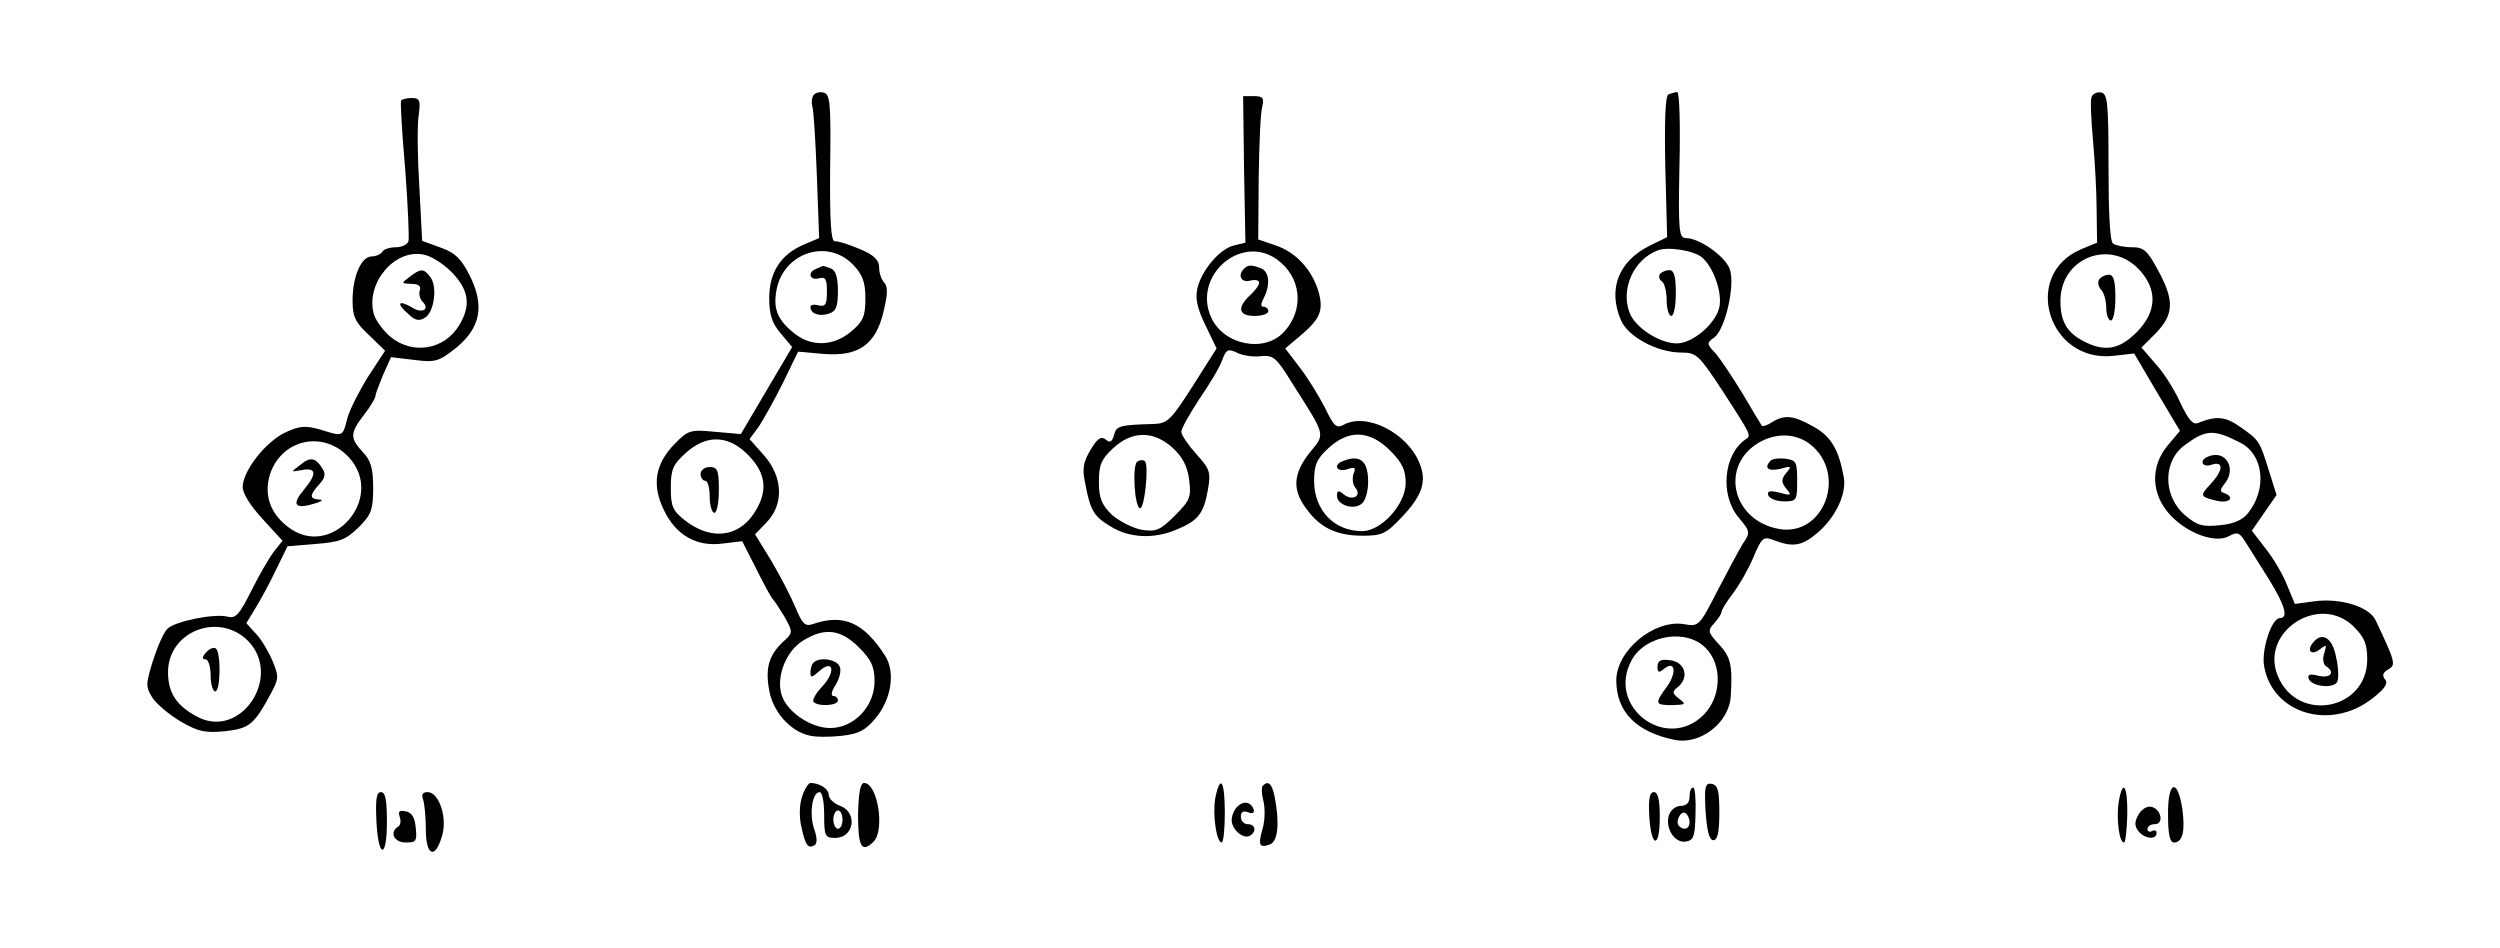 <?xml version="1.0" standalone="no"?>
<!DOCTYPE svg PUBLIC "-//W3C//DTD SVG 20010904//EN"
 "http://www.w3.org/TR/2001/REC-SVG-20010904/DTD/svg10.dtd">
<svg version="1.0" xmlns="http://www.w3.org/2000/svg"
 width="546pt" height="207pt" viewBox="0 0 546 207"
 preserveAspectRatio="xMidYMid meet">

<g transform="translate(0,207) scale(0.1,-0.1)"
fill="#000000" stroke="none">
<path d="M1776 1861 c-3 -5 -4 -15 -2 -23 3 -7 7 -75 10 -151 l5 -137 -33 -14
c-50 -21 -76 -60 -76 -117 0 -36 6 -55 25 -77 l25 -30 -56 -95 -56 -95 -57 5
c-53 5 -58 4 -88 -27 -42 -43 -50 -89 -23 -144 26 -55 72 -81 129 -73 l42 5
31 -61 c17 -34 33 -64 37 -67 3 -3 14 -20 25 -38 18 -33 18 -34 -4 -54 -31
-29 -39 -58 -30 -106 8 -46 45 -88 86 -98 14 -4 46 -4 72 -1 37 4 52 12 73 37
36 42 45 102 22 138 -47 73 -91 92 -158 69 -17 -6 -23 1 -38 37 -10 24 -34 70
-53 102 l-35 57 26 27 c37 39 35 98 -6 145 l-32 36 20 27 c10 15 34 58 53 96
l33 68 56 -5 c76 -6 114 20 131 94 9 37 9 54 1 62 -6 6 -11 21 -11 33 0 16
-11 27 -42 40 -24 10 -48 18 -55 17 -8 0 -11 43 -10 161 2 142 0 161 -15 164
-9 2 -19 -1 -22 -7z m87 -369 c21 -22 27 -38 27 -74 0 -39 -5 -50 -31 -72 -38
-32 -86 -34 -123 -5 -38 30 -48 54 -40 96 15 81 111 113 167 55z m-235 -410
c42 -39 50 -77 26 -121 -34 -64 -99 -75 -160 -26 -25 20 -29 30 -29 70 0 40 5
51 33 76 43 39 89 39 130 1z m248 -426 c27 -27 34 -42 34 -74 0 -55 -45 -102
-97 -102 -44 0 -98 38 -107 76 -10 40 12 93 48 115 47 29 82 25 122 -15z"/>
<path d="M1783 1483 c-20 -7 -15 -26 5 -21 15 4 18 -1 18 -29 0 -28 -3 -33
-18 -30 -10 3 -18 1 -18 -3 0 -15 19 -22 40 -15 16 5 20 15 20 50 0 30 -5 45
-16 49 -9 3 -16 6 -17 5 -1 0 -8 -3 -14 -6z"/>
<path d="M1530 1035 c0 -8 5 -15 10 -15 6 0 10 -16 10 -35 0 -19 5 -35 10 -35
6 0 10 23 10 50 0 43 -3 50 -20 50 -11 0 -20 -7 -20 -15z"/>
<path d="M1777 623 c-4 -3 -7 -13 -7 -21 0 -13 3 -12 19 2 31 28 37 -1 7 -33
-14 -15 -23 -30 -19 -34 10 -11 53 -8 53 3 0 6 -5 10 -10 10 -6 0 -4 11 5 24
8 13 13 31 9 40 -6 16 -44 22 -57 9z"/>
<path d="M3644 1864 c-7 -3 -9 -56 -7 -158 l4 -154 -37 -18 c-69 -34 -93 -95
-64 -163 15 -36 79 -71 132 -71 33 0 38 -5 89 -82 64 -99 64 -99 52 -107 -49
-33 -57 -122 -16 -171 26 -31 26 -33 9 -58 -9 -15 -34 -62 -56 -104 -39 -76
-40 -77 -73 -71 -65 10 -147 -58 -147 -123 0 -69 44 -113 128 -130 56 -11 119
38 122 96 4 68 0 85 -26 113 -24 26 -25 30 -10 46 9 10 16 21 16 25 0 4 11 22
24 39 14 18 34 53 45 79 19 45 22 47 46 38 41 -16 61 -12 94 16 39 33 64 84
58 121 -11 61 -28 90 -66 111 -44 25 -63 27 -91 10 -10 -7 -21 -10 -22 -8 -2
3 -21 34 -42 70 -22 36 -48 75 -59 88 -20 21 -20 23 -3 35 24 18 46 114 34
149 -10 28 -66 68 -96 68 -15 0 -17 15 -14 160 2 88 0 160 -5 159 -4 0 -13 -3
-19 -5z m73 -356 c25 -21 45 -77 38 -109 -8 -36 -58 -79 -93 -79 -38 0 -91 35
-103 67 -20 52 9 116 61 136 22 9 79 0 97 -15z m236 -408 c83 -65 30 -204 -69
-185 -97 18 -127 129 -51 183 39 27 86 28 120 2z m-228 -445 c37 -37 35 -106
-4 -146 -82 -82 -214 18 -157 120 30 54 119 69 161 26z"/>
<path d="M3625 1471 c-3 -5 -1 -12 5 -16 5 -3 10 -22 10 -41 0 -19 5 -34 10
-34 6 0 10 23 10 50 0 37 -4 50 -14 50 -8 0 -17 -4 -21 -9z"/>
<path d="M3867 1064 c-15 -16 -6 -24 21 -18 24 7 26 6 13 -9 -11 -14 -11 -20
0 -34 13 -15 11 -16 -14 -9 -22 5 -28 4 -25 -6 3 -7 18 -13 34 -13 28 0 29 2
29 45 0 41 -2 45 -25 48 -14 2 -29 0 -33 -4z"/>
<path d="M3620 614 c0 -13 3 -14 14 -5 24 20 29 -7 7 -38 -28 -38 -27 -41 12
-41 29 1 30 2 14 14 -15 12 -16 15 -2 26 25 21 15 54 -17 58 -21 3 -28 -1 -28
-14z"/>
<path d="M4568 1858 c-3 -7 -1 -49 3 -93 4 -44 8 -113 8 -152 l1 -73 -34 -14
c-132 -55 -73 -250 71 -233 l44 5 50 -85 50 -84 -26 -31 c-40 -47 -37 -109 6
-154 38 -40 98 -61 127 -45 18 10 23 8 35 -11 8 -13 31 -49 51 -81 36 -58 45
-87 25 -87 -18 0 -41 -71 -34 -106 19 -104 147 -141 238 -68 26 20 33 32 26
40 -7 9 -5 15 7 22 17 10 16 15 -28 108 -14 29 -76 48 -132 41 l-44 -6 -17 41
c-9 23 -30 59 -47 80 l-30 39 27 39 27 39 -17 54 c-20 64 -21 66 -63 95 -32
23 -53 24 -92 8 -11 -4 -21 8 -38 44 -12 27 -36 66 -54 85 l-31 36 32 32 c39
41 40 71 4 137 -23 43 -31 50 -57 50 -17 0 -36 4 -41 8 -7 4 -10 69 -10 167 0
140 -2 160 -16 163 -9 2 -19 -3 -21 -10z m105 -378 c40 -44 37 -92 -7 -136
-38 -38 -70 -43 -116 -19 -36 19 -50 43 -50 88 0 94 109 137 173 67z m220
-377 c50 -25 59 -99 18 -152 -12 -16 -31 -25 -62 -28 -38 -4 -50 -1 -76 21
-50 42 -50 120 0 155 45 33 62 34 120 4z m248 -402 c23 -23 29 -38 29 -71 0
-111 -152 -140 -195 -37 -41 97 91 183 166 108z"/>
<path d="M4584 1459 c-3 -6 -1 -16 5 -22 6 -6 11 -24 11 -39 0 -15 5 -28 10
-28 6 0 10 23 10 50 0 37 -4 50 -14 50 -8 0 -18 -5 -22 -11z"/>
<path d="M4823 1073 c-21 -8 -14 -25 7 -18 27 9 26 -12 -2 -42 -24 -26 -24
-28 15 -37 26 -6 39 8 15 17 -10 3 -10 7 0 20 28 33 3 76 -35 60z"/>
<path d="M5052 667 c-16 -19 -3 -30 16 -14 13 10 14 9 8 -10 -4 -12 -2 -24 4
-28 21 -13 10 -27 -16 -21 -19 5 -25 3 -22 -6 6 -18 57 -23 63 -6 3 8 2 32 -3
53 -8 42 -30 56 -50 32z"/>
<path d="M876 1850 c-2 -3 2 -70 9 -150 6 -80 9 -151 7 -157 -2 -7 -15 -13
-27 -13 -13 0 -27 -4 -30 -10 -3 -5 -14 -10 -23 -10 -23 0 -42 -44 -42 -96 0
-36 6 -48 36 -76 l35 -34 -36 -55 c-19 -30 -40 -71 -46 -91 -11 -43 -9 -42
-60 -26 -33 9 -45 8 -77 -7 -43 -21 -92 -84 -92 -119 0 -14 18 -42 44 -70 l43
-47 -19 -24 c-10 -13 -32 -51 -49 -85 -26 -52 -34 -61 -51 -57 -29 8 -116 -10
-132 -26 -8 -7 -22 -39 -32 -70 -16 -52 -16 -57 -1 -81 9 -14 37 -37 62 -52
38 -22 53 -25 96 -21 54 6 64 14 102 85 16 30 16 35 2 69 -9 21 -25 48 -37 60
l-20 22 20 33 c11 18 32 56 45 84 l25 51 61 5 c53 4 66 9 94 36 28 28 32 39
32 86 0 43 -5 60 -22 78 -29 31 -29 42 2 82 14 18 25 37 25 41 0 5 8 25 17 47
l17 38 50 -6 c47 -6 54 -4 93 27 53 44 62 92 28 159 -18 35 -31 48 -62 59
l-41 15 -6 115 c-4 64 -5 134 -2 156 5 36 3 41 -15 41 -11 0 -22 -3 -23 -6z
m112 -376 c36 -38 41 -71 15 -114 -32 -54 -102 -66 -151 -25 -16 14 -33 37
-36 51 -17 66 46 141 109 128 17 -3 45 -21 63 -40z m-225 -404 c80 -89 -41
-225 -135 -150 -39 30 -52 71 -38 115 26 77 118 96 173 35z m-222 -399 c77
-77 -14 -216 -109 -167 -46 24 -65 52 -65 98 0 89 110 132 174 69z"/>
<path d="M894 1465 c-18 -14 -18 -14 5 -15 15 0 21 -5 18 -14 -3 -7 0 -19 6
-25 17 -17 -2 -27 -24 -12 -29 17 -34 8 -8 -14 15 -15 24 -17 37 -9 21 13 28
70 11 90 -14 18 -20 18 -45 -1z"/>
<path d="M655 1054 c-20 -15 -20 -15 2 -11 34 7 36 -7 8 -41 -29 -34 -22 -45
21 -32 16 4 21 9 12 9 -22 1 -23 9 -1 33 13 14 15 23 7 35 -15 24 -27 26 -49
7z"/>
<path d="M450 645 c-9 -10 -9 -15 -1 -15 6 0 11 -16 11 -35 0 -19 5 -35 10
-35 12 0 13 87 1 94 -5 3 -14 -1 -21 -9z"/>
<path d="M2717 1700 l3 -160 -25 -6 c-32 -8 -71 -55 -80 -94 -5 -23 0 -44 18
-81 l24 -50 -52 -82 c-48 -75 -55 -82 -86 -83 -73 -2 -81 -4 -86 -24 -4 -15
-9 -18 -18 -10 -10 8 -18 3 -33 -22 -16 -27 -19 -41 -12 -73 11 -60 19 -73 56
-95 40 -25 95 -28 145 -6 46 19 58 35 67 86 7 39 4 46 -25 78 -18 20 -33 42
-33 49 0 7 18 39 39 71 22 32 45 70 50 85 9 24 13 26 32 17 11 -6 34 -10 51
-8 29 3 35 -2 69 -57 76 -120 74 -111 39 -154 -36 -46 -38 -81 -7 -122 30 -42
67 -59 123 -59 42 0 51 4 85 40 45 47 56 79 39 119 -27 66 -116 111 -166 83
-15 -8 -21 -3 -40 37 -13 25 -37 65 -55 88 l-32 42 32 27 c44 37 52 55 41 96
-14 48 -49 87 -94 102 l-38 13 1 134 c1 74 4 144 8 157 4 18 1 22 -18 22 l-24
0 2 -160z m71 -196 c54 -38 62 -110 16 -159 -42 -46 -130 -29 -158 30 -43 90
62 185 142 129z m-228 -411 c22 -20 33 -40 37 -70 5 -39 2 -46 -31 -79 -32
-32 -41 -36 -73 -31 -20 4 -49 19 -65 33 -22 22 -28 36 -28 72 0 36 5 49 31
73 41 38 87 39 129 2z m476 -7 c26 -26 34 -42 34 -71 0 -46 -53 -105 -95 -105
-61 0 -104 45 -105 108 0 36 5 49 31 73 44 41 90 40 135 -5z"/>
<path d="M2717 1483 c-15 -14 -6 -31 13 -26 11 3 20 1 20 -4 0 -6 -9 -18 -20
-28 -29 -27 -25 -45 10 -45 17 0 30 5 30 10 0 6 -5 10 -10 10 -7 0 -7 6 0 19
15 29 12 58 -6 65 -20 8 -29 8 -37 -1z"/>
<path d="M2484 1062 c-12 -8 -6 -102 6 -102 10 0 19 92 11 102 -3 4 -11 4 -17
0z"/>
<path d="M2933 1063 c-22 -8 -14 -25 9 -18 17 6 20 4 14 -10 -3 -10 -2 -23 4
-30 15 -18 -6 -30 -25 -15 -12 10 -15 9 -15 -3 0 -20 37 -32 54 -17 8 6 14 27
14 48 0 46 -18 60 -55 45z"/>
<path d="M1752 331 c-6 -17 -7 -44 -2 -66 9 -42 15 -49 29 -41 6 4 6 16 -1 36
-11 33 -4 80 12 80 6 0 10 -22 10 -50 0 -46 2 -50 24 -50 41 0 50 55 11 70
-14 5 -25 16 -25 24 0 13 -20 26 -40 26 -4 0 -13 -13 -18 -29z m88 -51 c0 -11
-4 -20 -10 -20 -5 0 -10 9 -10 20 0 11 5 20 10 20 6 0 10 -9 10 -20z"/>
<path d="M1874 290 c0 -70 8 -84 34 -58 25 25 9 128 -21 128 -8 0 -12 -22 -13
-70z"/>
<path d="M2654 326 c-6 -36 3 -96 14 -96 4 0 7 29 7 65 0 70 -10 86 -21 31z"/>
<path d="M2758 354 c-3 -3 -3 -17 1 -32 4 -15 4 -42 -1 -60 -11 -38 -8 -45 16
-36 17 7 21 46 10 103 -6 30 -14 37 -26 25z"/>
<path d="M3725 298 c3 -43 8 -63 17 -63 9 0 13 17 13 60 0 48 -3 60 -16 63
-15 3 -17 -6 -14 -60z"/>
<path d="M3690 330 c0 -13 -7 -20 -19 -20 -11 0 -22 -9 -26 -20 -9 -28 12 -62
37 -58 17 3 20 11 21 61 1 31 -1 57 -5 57 -5 0 -8 -9 -8 -20z m0 -56 c0 -14
-12 -19 -23 -8 -9 9 4 35 14 28 5 -3 9 -12 9 -20z"/>
<path d="M4627 317 c-5 -35 1 -87 12 -87 3 0 6 27 7 60 1 65 -10 81 -19 27z"/>
<path d="M4735 290 c0 -42 4 -60 13 -60 19 0 25 25 18 75 -11 68 -32 58 -31
-15z"/>
<path d="M822 278 c4 -83 23 -86 23 -3 0 47 -3 65 -13 65 -10 0 -12 -16 -10
-62z"/>
<path d="M924 324 c3 -9 6 -38 6 -65 0 -58 20 -67 35 -16 13 40 -6 97 -31 97
-11 0 -14 -5 -10 -16z"/>
<path d="M3602 288 c4 -70 23 -73 23 -3 0 39 -4 55 -13 55 -9 0 -12 -14 -10
-52z"/>
<path d="M2702 308 c-7 -7 -12 -20 -12 -29 0 -21 26 -43 40 -34 15 9 12 25 -5
25 -8 0 -15 7 -15 16 0 11 5 14 16 10 10 -4 14 -1 12 6 -6 17 -22 20 -36 6z"/>
<path d="M4670 290 c-9 -16 -8 -25 1 -36 13 -16 39 -19 39 -3 0 5 -4 7 -10 4
-5 -3 -10 -1 -10 4 0 6 7 11 16 11 21 0 14 34 -8 38 -9 2 -22 -6 -28 -18z"/>
<path d="M873 286 c3 -8 2 -18 -3 -21 -20 -12 -10 -35 16 -35 23 0 25 3 22 32
-2 23 -9 34 -22 36 -14 3 -17 0 -13 -12z"/>
</g>
</svg>

